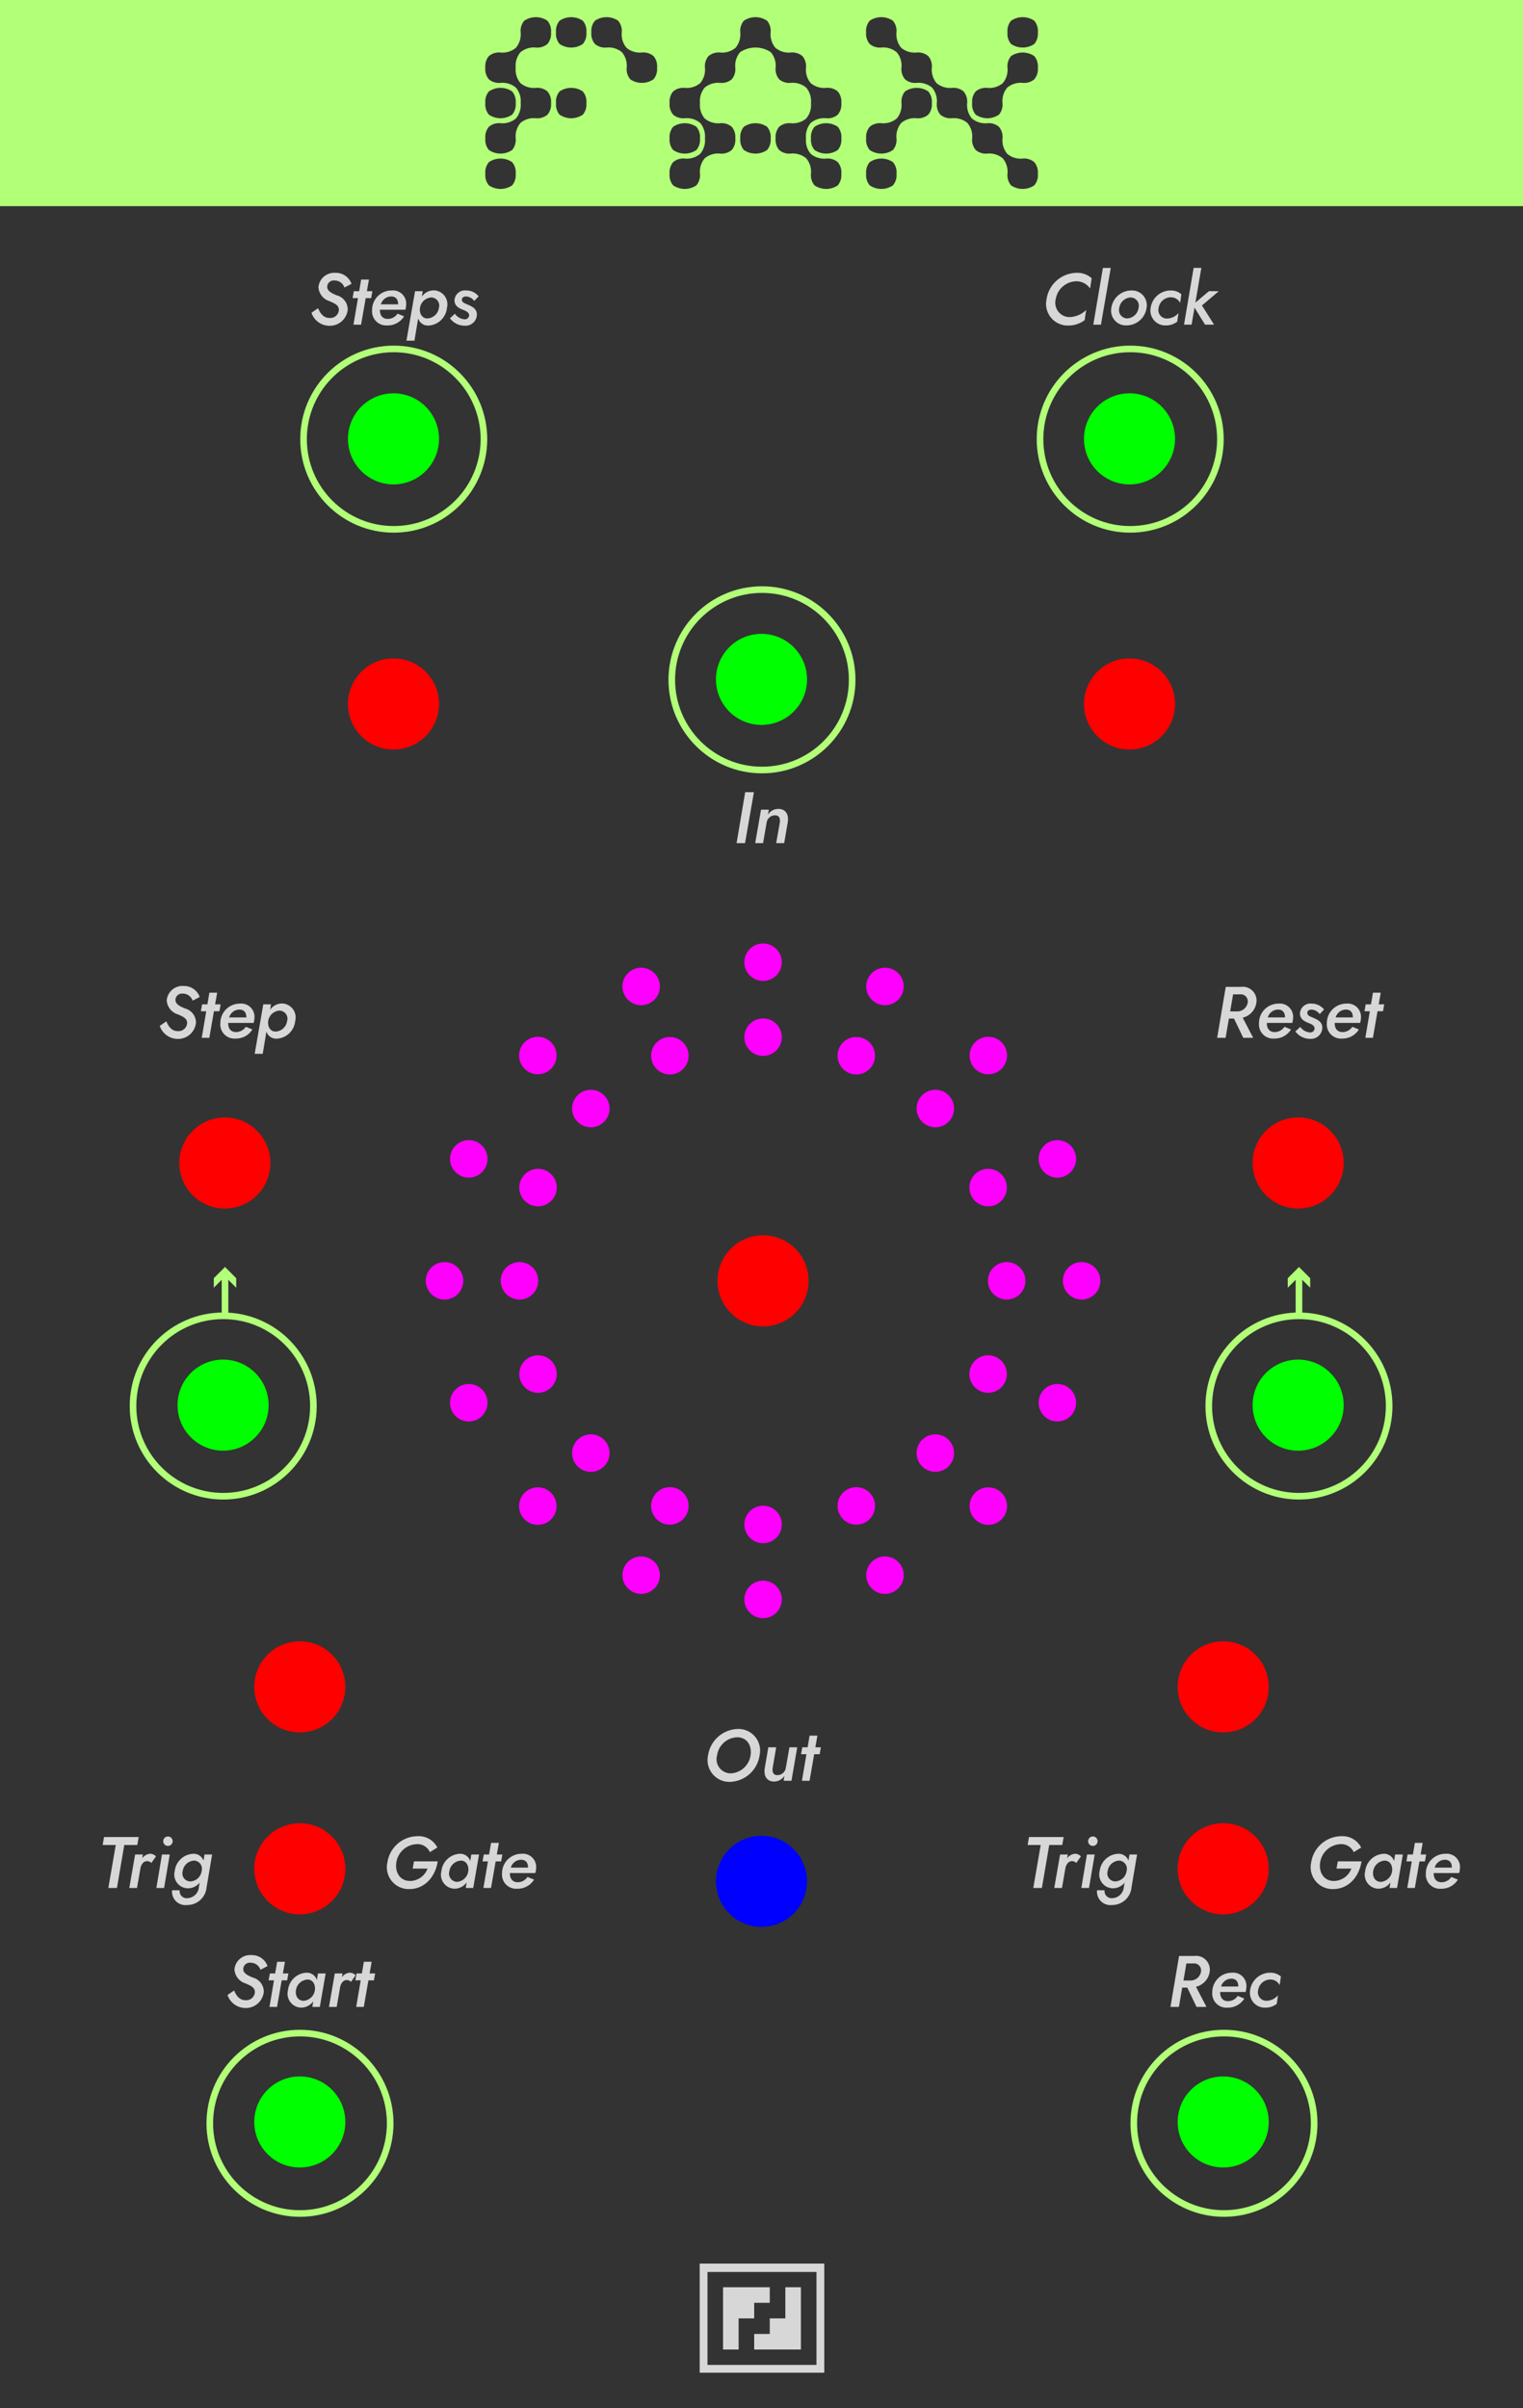 <?xml version="1.0" encoding="UTF-8" standalone="no"?>
<svg
   xmlns:dc="http://purl.org/dc/elements/1.1/"
   xmlns:cc="http://creativecommons.org/ns#"
   xmlns:rdf="http://www.w3.org/1999/02/22-rdf-syntax-ns#"
   xmlns:svg="http://www.w3.org/2000/svg"
   xmlns="http://www.w3.org/2000/svg"
   xmlns:sodipodi="http://sodipodi.sourceforge.net/DTD/sodipodi-0.dtd"
   xmlns:inkscape="http://www.inkscape.org/namespaces/inkscape"
   width="81.28mm"
   height="128.5mm"
   viewBox="0 0 81.28 128.5"
   version="1.1"
   id="svg1118"
   sodipodi:docname="Fax.svg"
   inkscape:version="1.0 (4035a4f, 2020-05-01)">
  <defs
     id="defs1122" />
  <sodipodi:namedview
     inkscape:document-units="mm"
     inkscape:document-rotation="0"
     pagecolor="#ffffff"
     bordercolor="#666666"
     borderopacity="1"
     objecttolerance="10"
     gridtolerance="10"
     guidetolerance="10"
     inkscape:pageopacity="0"
     inkscape:pageshadow="2"
     inkscape:window-width="1920"
     inkscape:window-height="1152"
     id="namedview1120"
     showgrid="false"
     inkscape:zoom="1.6629198"
     inkscape:cx="153.95496"
     inkscape:cy="269.65692"
     inkscape:window-x="0"
     inkscape:window-y="22"
     inkscape:window-maximized="1"
     inkscape:current-layer="layer1" />
  <title
     id="title877">Fax</title>
  <g
     inkscape:groupmode="layer"
     id="layer2"
     inkscape:label="layer1"
     style="display:inline">
    <rect
       style="stroke-width:0.353"
       y="0"
       x="0"
       fill="#333333"
       height="128.5"
       width="81.28"
       data-name="BG"
       id="b8a124f1-0bdd-43d6-8e8c-b9a4f0432b7a" />
    <rect
       style="stroke-width:0.353"
       y="0"
       fill="#b2ff78"
       height="11"
       width="81.28"
       x="4.8957752e-18"
       data-name="Header"
       id="2d4f7cd8-9e6e-4b55-9a60-784a4d8708c4" />
    <g
       transform="scale(0.353)"
       data-name="Title"
       id="0defe638-6d2f-4c79-98cf-1e8fa9edc662">
      <path
         id="path881"
         fill="#333333"
         d="m 78.681,7.9 a 3.169,3.169 0 0 0 -0.716,2.333 3.166,3.166 0 0 0 0.716,2.333 3.162,3.162 0 0 0 2.333,0.716 2.377,2.377 0 0 1 1.755,0.539 2.378,2.378 0 0 1 0.539,1.755 2.381,2.381 0 0 1 -0.539,1.756 2.377,2.377 0 0 1 -1.755,0.539 3.166,3.166 0 0 0 -2.333,0.715 3.166,3.166 0 0 0 -0.716,2.333 2.381,2.381 0 0 1 -0.539,1.756 3.127,3.127 0 0 1 -3.51,0 2.381,2.381 0 0 1 -0.539,-1.756 2.378,2.378 0 0 1 0.539,-1.755 2.378,2.378 0 0 1 1.755,-0.539 A 3.162,3.162 0 0 0 78,17.91 3.162,3.162 0 0 0 78.715,15.577 3.159,3.159 0 0 0 78,13.245 3.162,3.162 0 0 0 75.667,12.529 2.378,2.378 0 0 1 73.912,11.99 2.381,2.381 0 0 1 73.373,10.234 2.378,2.378 0 0 1 73.912,8.479 2.378,2.378 0 0 1 75.667,7.94 3.162,3.162 0 0 0 78,7.224 a 3.161,3.161 0 0 0 0.715,-2.332 2.383,2.383 0 0 1 0.539,-1.756 3.128,3.128 0 0 1 3.511,0 2.379,2.379 0 0 1 0.539,1.756 A 2.378,2.378 0 0 1 82.765,6.647 2.377,2.377 0 0 1 81.01,7.186 3.166,3.166 0 0 0 78.681,7.9 Z m -4.765,9.432 a 2.381,2.381 0 0 1 -0.539,-1.756 2.378,2.378 0 0 1 0.539,-1.755 3.127,3.127 0 0 1 3.51,0 2.378,2.378 0 0 1 0.539,1.755 2.381,2.381 0 0 1 -0.539,1.756 3.127,3.127 0 0 1 -3.51,0 z m 3.51,7.175 a 2.377,2.377 0 0 1 0.539,1.755 2.381,2.381 0 0 1 -0.539,1.756 3.127,3.127 0 0 1 -3.51,0 2.381,2.381 0 0 1 -0.539,-1.756 2.377,2.377 0 0 1 0.539,-1.755 3.127,3.127 0 0 1 3.51,0 z M 88.113,3.136 a 2.383,2.383 0 0 1 0.538,1.756 2.382,2.382 0 0 1 -0.538,1.755 3.13,3.13 0 0 1 -3.512,0 2.382,2.382 0 0 1 -0.538,-1.755 2.383,2.383 0 0 1 0.537,-1.756 3.13,3.13 0 0 1 3.512,0 z m 0,10.686 a 2.382,2.382 0 0 1 0.538,1.755 2.385,2.385 0 0 1 -0.538,1.756 3.13,3.13 0 0 1 -3.512,0 2.385,2.385 0 0 1 -0.538,-1.756 2.382,2.382 0 0 1 0.538,-1.755 3.13,3.13 0 0 1 3.512,0 z m 11.225,-3.588 a 2.377,2.377 0 0 1 -0.54,1.756 3.127,3.127 0 0 1 -3.51,0 A 2.381,2.381 0 0 1 94.749,10.234 3.168,3.168 0 0 0 94.033,7.9 3.166,3.166 0 0 0 91.7,7.186 2.377,2.377 0 0 1 89.945,6.647 2.378,2.378 0 0 1 89.406,4.892 a 2.379,2.379 0 0 1 0.539,-1.756 3.128,3.128 0 0 1 3.511,0 2.379,2.379 0 0 1 0.544,1.756 3.157,3.157 0 0 0 0.716,2.332 3.158,3.158 0 0 0 2.332,0.716 2.378,2.378 0 0 1 1.755,0.539 2.374,2.374 0 0 1 0.535,1.755 z" />
      <path
         id="path883"
         fill="#333333"
         d="m 126.656,24.508 a 2.377,2.377 0 0 1 0.539,1.755 2.381,2.381 0 0 1 -0.539,1.756 3.128,3.128 0 0 1 -3.511,0 2.381,2.381 0 0 1 -0.539,-1.756 3.164,3.164 0 0 0 -0.716,-2.332 3.162,3.162 0 0 0 -2.333,-0.716 2.382,2.382 0 0 1 -1.755,-0.539 2.381,2.381 0 0 1 -0.539,-1.756 2.378,2.378 0 0 1 0.539,-1.755 2.378,2.378 0 0 1 1.755,-0.539 3.162,3.162 0 0 0 2.333,-0.716 3.166,3.166 0 0 0 0.716,-2.333 3.164,3.164 0 0 0 -0.716,-2.332 3.162,3.162 0 0 0 -2.333,-0.716 2.382,2.382 0 0 1 -1.755,-0.539 2.381,2.381 0 0 1 -0.539,-1.756 3.165,3.165 0 0 0 -0.716,-2.333 4.164,4.164 0 0 0 -4.666,0 3.166,3.166 0 0 0 -0.715,2.333 v 0 a 2.381,2.381 0 0 1 -0.539,1.756 2.384,2.384 0 0 1 -1.755,0.539 3.162,3.162 0 0 0 -2.333,0.716 3.159,3.159 0 0 0 -0.716,2.332 3.162,3.162 0 0 0 0.716,2.333 3.162,3.162 0 0 0 2.333,0.716 2.38,2.38 0 0 1 1.755,0.539 2.378,2.378 0 0 1 0.539,1.755 2.381,2.381 0 0 1 -0.539,1.756 2.384,2.384 0 0 1 -1.755,0.539 3.162,3.162 0 0 0 -2.333,0.716 3.159,3.159 0 0 0 -0.716,2.332 2.381,2.381 0 0 1 -0.539,1.756 3.128,3.128 0 0 1 -3.511,0 2.381,2.381 0 0 1 -0.539,-1.756 2.377,2.377 0 0 1 0.539,-1.755 2.379,2.379 0 0 1 1.756,-0.539 3.159,3.159 0 0 0 2.332,-0.716 3.162,3.162 0 0 0 0.716,-2.333 3.162,3.162 0 0 0 -0.716,-2.333 3.163,3.163 0 0 0 -2.332,-0.715 2.379,2.379 0 0 1 -1.756,-0.539 2.381,2.381 0 0 1 -0.539,-1.756 2.378,2.378 0 0 1 0.539,-1.755 2.379,2.379 0 0 1 1.756,-0.539 3.159,3.159 0 0 0 2.332,-0.716 3.162,3.162 0 0 0 0.716,-2.333 2.382,2.382 0 0 1 0.539,-1.755 2.379,2.379 0 0 1 1.756,-0.539 3.158,3.158 0 0 0 2.332,-0.716 3.161,3.161 0 0 0 0.717,-2.332 2.379,2.379 0 0 1 0.538,-1.756 3.128,3.128 0 0 1 3.511,0 2.383,2.383 0 0 1 0.538,1.756 3.161,3.161 0 0 0 0.717,2.332 3.159,3.159 0 0 0 2.332,0.716 2.379,2.379 0 0 1 1.756,0.539 2.378,2.378 0 0 1 0.539,1.755 3.162,3.162 0 0 0 0.716,2.333 3.159,3.159 0 0 0 2.332,0.716 2.379,2.379 0 0 1 1.756,0.539 2.378,2.378 0 0 1 0.539,1.755 2.381,2.381 0 0 1 -0.539,1.756 2.379,2.379 0 0 1 -1.756,0.539 3.163,3.163 0 0 0 -2.332,0.715 3.162,3.162 0 0 0 -0.716,2.333 3.162,3.162 0 0 0 0.716,2.333 3.159,3.159 0 0 0 2.332,0.716 2.379,2.379 0 0 1 1.756,0.539 z m -24.883,-1.832 a 2.381,2.381 0 0 1 -0.539,-1.756 2.378,2.378 0 0 1 0.539,-1.755 3.128,3.128 0 0 1 3.511,0 2.378,2.378 0 0 1 0.539,1.755 2.381,2.381 0 0 1 -0.539,1.756 3.128,3.128 0 0 1 -3.511,0 z m 14.2,-3.511 a 2.382,2.382 0 0 1 0.538,1.755 2.385,2.385 0 0 1 -0.538,1.756 3.128,3.128 0 0 1 -3.511,0 2.381,2.381 0 0 1 -0.538,-1.756 2.378,2.378 0 0 1 0.538,-1.755 3.128,3.128 0 0 1 3.511,0 z m 10.686,0 a 2.378,2.378 0 0 1 0.539,1.755 2.381,2.381 0 0 1 -0.539,1.756 3.128,3.128 0 0 1 -3.511,0 2.381,2.381 0 0 1 -0.539,-1.756 2.378,2.378 0 0 1 0.539,-1.755 3.128,3.128 0 0 1 3.511,0 z" />
      <path
         id="path885"
         fill="#333333"
         d="m 156.368,24.508 a 2.377,2.377 0 0 1 0.539,1.755 2.381,2.381 0 0 1 -0.539,1.756 3.128,3.128 0 0 1 -3.511,0 2.381,2.381 0 0 1 -0.539,-1.756 3.164,3.164 0 0 0 -0.716,-2.332 3.162,3.162 0 0 0 -2.333,-0.716 2.382,2.382 0 0 1 -1.755,-0.539 2.381,2.381 0 0 1 -0.539,-1.756 3.162,3.162 0 0 0 -0.716,-2.333 3.166,3.166 0 0 0 -2.333,-0.715 2.38,2.38 0 0 1 -1.755,-0.539 2.381,2.381 0 0 1 -0.539,-1.756 3.163,3.163 0 0 0 -0.715,-2.332 3.163,3.163 0 0 0 -2.333,-0.716 2.383,2.383 0 0 1 -1.756,-0.539 2.385,2.385 0 0 1 -0.539,-1.756 3.163,3.163 0 0 0 -0.716,-2.333 3.163,3.163 0 0 0 -2.332,-0.715 2.379,2.379 0 0 1 -1.756,-0.539 2.378,2.378 0 0 1 -0.539,-1.755 2.379,2.379 0 0 1 0.539,-1.756 3.128,3.128 0 0 1 3.511,0 2.379,2.379 0 0 1 0.539,1.756 3.161,3.161 0 0 0 0.716,2.332 3.16,3.16 0 0 0 2.333,0.716 2.375,2.375 0 0 1 1.754,0.539 2.374,2.374 0 0 1 0.54,1.755 3.166,3.166 0 0 0 0.715,2.333 3.163,3.163 0 0 0 2.333,0.716 2.379,2.379 0 0 1 1.756,0.539 2.382,2.382 0 0 1 0.538,1.755 3.162,3.162 0 0 0 0.717,2.333 3.159,3.159 0 0 0 2.332,0.716 2.379,2.379 0 0 1 1.756,0.539 2.378,2.378 0 0 1 0.539,1.755 3.162,3.162 0 0 0 0.716,2.333 3.159,3.159 0 0 0 2.332,0.716 2.381,2.381 0 0 1 1.756,0.539 z m -16.03,-10.686 a 2.374,2.374 0 0 1 0.54,1.755 2.377,2.377 0 0 1 -0.54,1.756 2.375,2.375 0 0 1 -1.754,0.539 3.165,3.165 0 0 0 -2.333,0.715 3.162,3.162 0 0 0 -0.716,2.333 2.381,2.381 0 0 1 -0.535,1.756 3.128,3.128 0 0 1 -3.511,0 2.381,2.381 0 0 1 -0.539,-1.756 2.378,2.378 0 0 1 0.539,-1.755 2.379,2.379 0 0 1 1.756,-0.539 3.159,3.159 0 0 0 2.332,-0.716 3.162,3.162 0 0 0 0.716,-2.333 2.382,2.382 0 0 1 0.539,-1.755 3.127,3.127 0 0 1 3.51,0 z M 135,24.508 a 2.377,2.377 0 0 1 0.539,1.755 2.381,2.381 0 0 1 -0.539,1.756 3.128,3.128 0 0 1 -3.511,0 2.381,2.381 0 0 1 -0.539,-1.756 2.377,2.377 0 0 1 0.539,-1.755 3.128,3.128 0 0 1 3.511,0 z M 156.368,8.479 a 2.378,2.378 0 0 1 0.539,1.755 2.381,2.381 0 0 1 -0.539,1.756 2.385,2.385 0 0 1 -1.756,0.539 3.159,3.159 0 0 0 -2.332,0.716 3.159,3.159 0 0 0 -0.716,2.332 2.381,2.381 0 0 1 -0.539,1.756 3.128,3.128 0 0 1 -3.511,0 2.381,2.381 0 0 1 -0.539,-1.756 2.378,2.378 0 0 1 0.539,-1.755 2.378,2.378 0 0 1 1.755,-0.539 3.162,3.162 0 0 0 2.333,-0.716 3.166,3.166 0 0 0 0.716,-2.333 2.378,2.378 0 0 1 0.539,-1.755 3.128,3.128 0 0 1 3.511,0 z m -3.511,-1.832 a 2.378,2.378 0 0 1 -0.539,-1.755 2.379,2.379 0 0 1 0.539,-1.756 3.128,3.128 0 0 1 3.511,0 2.379,2.379 0 0 1 0.539,1.756 2.378,2.378 0 0 1 -0.539,1.755 3.128,3.128 0 0 1 -3.511,0 z" />
    </g>
    <g
       transform="scale(0.353)"
       data-name="Text"
       id="f87bb02f-df72-4044-8818-2222f628a993">
      <path
         id="path888"
         fill="#d7d7d7"
         d="m 161.66,47.933 a 3.751,3.751 0 0 0 2.553,-1.078 l -0.232,1.54 a 4.069,4.069 0 0 1 -2.5,0.814 3.28,3.28 0 0 1 -3.257,-3.982 4.661,4.661 0 0 1 4.533,-3.983 3.2,3.2 0 0 1 2.288,0.814 l -0.242,1.551 a 2.489,2.489 0 0 0 -2.135,-1.089 3.22,3.22 0 0 0 -3.057,2.707 2.166,2.166 0 0 0 2.049,2.706 z" />
      <path
         id="path890"
         fill="#d7d7d7"
         d="m 167.929,40.5 -1.484,8.581 h -1.155 l 1.452,-8.581 z" />
      <path
         id="path892"
         fill="#d7d7d7"
         d="m 171.054,43.906 a 2.232,2.232 0 0 1 2.288,2.641 3.07,3.07 0 0 1 -3.036,2.64 2.237,2.237 0 0 1 -2.289,-2.64 3.072,3.072 0 0 1 3.037,-2.641 z m -0.66,4.225 a 1.832,1.832 0 0 0 1.738,-1.584 1.255,1.255 0 0 0 -1.177,-1.585 1.834,1.834 0 0 0 -1.739,1.585 1.256,1.256 0 0 0 1.178,1.584 z" />
      <path
         id="path894"
         fill="#d7d7d7"
         d="m 176.4,48.153 a 2.334,2.334 0 0 0 1.771,-0.836 l -0.187,1.3 a 2.729,2.729 0 0 1 -1.717,0.572 2.246,2.246 0 0 1 -2.309,-2.64 3.064,3.064 0 0 1 3.042,-2.643 2.4,2.4 0 0 1 1.607,0.573 l -0.187,1.309 a 1.556,1.556 0 0 0 -1.453,-0.848 1.871,1.871 0 0 0 -1.8,1.607 1.286,1.286 0 0 0 1.233,1.606 z" />
      <path
         id="path896"
         fill="#d7d7d7"
         d="m 184.265,44.017 -2.552,2.156 1.836,2.9 h -1.364 l -1.595,-2.573 -0.44,2.574 h -1.144 l 1.453,-8.581 h 1.166 l -0.9,5.248 2.046,-1.727 z" />
      <path
         id="path898"
         fill="#d7d7d7"
         d="m 49.832,48.064 a 1.3,1.3 0 0 0 1.4,-1.188 c 0.023,-0.748 -0.615,-0.99 -1.386,-1.342 a 2.359,2.359 0 0 1 -1.7,-2.134 2.39,2.39 0 0 1 2.585,-2.156 2.486,2.486 0 0 1 2.409,1.661 l -1.066,0.561 A 1.546,1.546 0 0 0 50.59,42.4 0.988,0.988 0 0 0 49.468,43.313 c -0.033,0.616 0.583,0.99 1.453,1.331 a 2.215,2.215 0 0 1 1.65,2.145 2.716,2.716 0 0 1 -2.806,2.454 2.859,2.859 0 0 1 -2.673,-1.97 l 0.99,-0.682 c 0.385,0.868 0.869,1.473 1.75,1.473 z" />
      <path
         id="path900"
         fill="#d7d7d7"
         d="m 54.3,44.016 0.3,-1.76 h 1.177 l -0.308,1.76 H 56.3 l -0.187,1.045 h -0.825 l -0.7,4.016 h -1.149 l 0.682,-4.016 h -0.814 l 0.187,-1.045 z" />
      <path
         id="path902"
         fill="#d7d7d7"
         d="m 56.254,46.876 a 2.944,2.944 0 0 1 2.971,-2.97 2,2 0 0 1 2.175,2.222 2.447,2.447 0 0 1 -0.121,0.693 h -3.84 c -0.022,0.814 0.374,1.387 1.188,1.387 a 1.775,1.775 0 0 0 1.474,-0.8 l 0.99,0.408 a 2.908,2.908 0 0 1 -2.563,1.375 2.136,2.136 0 0 1 -2.274,-2.315 z M 57.586,46 h 2.6 v -0.022 c 0,-0.726 -0.351,-1.166 -1.055,-1.166 A 1.627,1.627 0 0 0 57.586,46 Z" />
      <path
         id="path904"
         fill="#d7d7d7"
         d="m 61.447,51.5 1.3,-7.481 h 1.166 l -0.132,0.814 a 2.217,2.217 0 0 1 1.794,-0.946 2.111,2.111 0 0 1 1.991,2.662 2.947,2.947 0 0 1 -2.816,2.662 1.552,1.552 0 0 1 -1.53,-1.078 L 62.657,51.5 Z m 3.74,-6.535 a 1.842,1.842 0 0 0 -1.694,1.584 c -0.11,0.848 0.319,1.562 1.078,1.584 a 1.843,1.843 0 0 0 1.782,-1.584 1.23,1.23 0 0 0 -1.166,-1.587 z" />
      <path
         id="path906"
         fill="#d7d7d7"
         d="m 70.224,48.263 a 0.637,0.637 0 0 0 0.7,-0.595 c 0.011,-0.439 -0.484,-0.67 -0.968,-0.857 -0.617,-0.243 -1.265,-0.606 -1.244,-1.464 a 1.592,1.592 0 0 1 1.788,-1.441 2.353,2.353 0 0 1 1.859,0.891 l -0.66,0.693 a 1.676,1.676 0 0 0 -1.21,-0.682 c -0.4,0 -0.66,0.2 -0.66,0.484 -0.023,0.4 0.418,0.561 0.924,0.77 0.748,0.319 1.364,0.66 1.342,1.541 a 1.713,1.713 0 0 1 -1.859,1.627 2.744,2.744 0 0 1 -2.212,-1.122 l 0.748,-0.682 a 1.945,1.945 0 0 0 1.452,0.837 z" />
      <path
         id="path908"
         fill="#d7d7d7"
         d="m 26.89,155.863 a 1.305,1.305 0 0 0 1.4,-1.188 c 0.022,-0.748 -0.616,-0.99 -1.386,-1.342 a 2.36,2.36 0 0 1 -1.7,-2.135 2.391,2.391 0 0 1 2.585,-2.156 2.489,2.489 0 0 1 2.401,1.658 l -1.066,0.561 a 1.546,1.546 0 0 0 -1.475,-1.067 0.988,0.988 0 0 0 -1.122,0.913 c -0.033,0.616 0.583,0.99 1.452,1.331 a 2.214,2.214 0 0 1 1.65,2.145 2.715,2.715 0 0 1 -2.8,2.454 2.858,2.858 0 0 1 -2.673,-1.969 l 0.989,-0.682 c 0.381,0.872 0.864,1.477 1.745,1.477 z" />
      <path
         id="path910"
         fill="#d7d7d7"
         d="m 31.356,151.814 0.3,-1.76 h 1.174 l -0.308,1.76 h 0.836 l -0.187,1.045 h -0.826 l -0.7,4.016 H 30.5 l 0.681,-4.016 h -0.813 l 0.186,-1.045 z" />
      <path
         id="path912"
         fill="#d7d7d7"
         d="m 33.313,154.675 a 2.944,2.944 0 0 1 2.971,-2.971 2,2 0 0 1 2.179,2.223 2.445,2.445 0 0 1 -0.122,0.693 H 34.5 c -0.023,0.814 0.374,1.386 1.188,1.386 a 1.777,1.777 0 0 0 1.474,-0.8 l 0.99,0.407 a 2.908,2.908 0 0 1 -2.564,1.375 2.135,2.135 0 0 1 -2.275,-2.313 z m 1.331,-0.881 h 2.6 v -0.022 c 0,-0.726 -0.352,-1.166 -1.056,-1.166 a 1.628,1.628 0 0 0 -1.544,1.188 z" />
      <path
         id="path914"
         fill="#d7d7d7"
         d="m 38.505,159.295 1.3,-7.481 h 1.166 l -0.131,0.814 a 2.214,2.214 0 0 1 1.793,-0.946 2.112,2.112 0 0 1 1.992,2.663 2.948,2.948 0 0 1 -2.817,2.662 1.553,1.553 0 0 1 -1.529,-1.078 l -0.562,3.366 z m 3.741,-6.535 a 1.842,1.842 0 0 0 -1.7,1.585 c -0.109,0.847 0.32,1.562 1.078,1.584 a 1.844,1.844 0 0 0 1.783,-1.584 1.231,1.231 0 0 0 -1.161,-1.585 z" />
      <path
         id="path916"
         fill="#d7d7d7"
         d="m 37.133,302.348 a 1.306,1.306 0 0 0 1.4,-1.188 c 0.022,-0.748 -0.615,-0.99 -1.386,-1.343 a 2.359,2.359 0 0 1 -1.7,-2.133 2.391,2.391 0 0 1 2.585,-2.157 2.488,2.488 0 0 1 2.409,1.661 l -1.066,0.561 a 1.546,1.546 0 0 0 -1.475,-1.066 0.988,0.988 0 0 0 -1.122,0.913 c -0.033,0.615 0.583,0.989 1.452,1.331 a 2.213,2.213 0 0 1 1.651,2.144 2.716,2.716 0 0 1 -2.806,2.454 2.859,2.859 0 0 1 -2.673,-1.969 l 0.989,-0.682 c 0.378,0.869 0.862,1.474 1.742,1.474 z" />
      <path
         id="path918"
         fill="#d7d7d7"
         d="m 41.6,298.3 0.3,-1.761 h 1.177 L 42.769,298.3 H 43.6 l -0.187,1.045 h -0.826 l -0.7,4.015 h -1.146 l 0.681,-4.015 H 40.609 L 40.8,298.3 Z" />
      <path
         id="path920"
         fill="#d7d7d7"
         d="m 46.351,298.189 a 1.585,1.585 0 0 1 1.551,1.1 l 0.165,-0.989 h 1.166 l -0.88,5.06 H 47.22 l 0.143,-0.847 a 2.274,2.274 0 0 1 -1.826,0.957 2.112,2.112 0 0 1 -2,-2.64 2.956,2.956 0 0 1 2.814,-2.641 z m -0.44,4.247 a 1.863,1.863 0 0 0 1.694,-1.606 c 0.11,-0.848 -0.308,-1.585 -1.078,-1.606 a 1.862,1.862 0 0 0 -1.782,1.606 c -0.132,0.858 0.307,1.606 1.166,1.606 z" />
      <path
         id="path922"
         fill="#d7d7d7"
         d="m 52.456,299.3 c -0.539,-0.012 -0.869,0.439 -1.013,0.957 l -0.539,3.1 h -1.166 l 0.88,-5.06 h 1.166 l -0.1,0.571 a 1.645,1.645 0 0 1 1.2,-0.682 1.22,1.22 0 0 1 0.88,0.4 l -0.7,0.99 A 0.909,0.909 0 0 0 52.456,299.3 Z" />
      <path
         id="path924"
         fill="#d7d7d7"
         d="m 54.711,298.3 0.3,-1.761 h 1.177 l -0.307,1.761 h 0.836 l -0.188,1.045 H 55.7 L 55,303.36 h -1.148 l 0.682,-4.015 H 53.72 l 0.187,-1.045 z" />
      <path
         id="path926"
         fill="#d7d7d7"
         d="m 187.613,149.174 a 2.087,2.087 0 0 1 2.333,2.4 2.738,2.738 0 0 1 -2.068,2.256 l 1.584,3.047 h -1.5 l -1.4,-2.916 h -0.77 l -0.5,2.916 h -1.276 l 1.3,-7.7 z m -1.188,1.133 -0.44,2.574 h 0.946 a 1.6,1.6 0 0 0 1.695,-1.287 1.065,1.065 0 0 0 -1.189,-1.287 z" />
      <path
         id="path928"
         fill="#d7d7d7"
         d="m 190.34,154.675 a 2.945,2.945 0 0 1 2.971,-2.971 2,2 0 0 1 2.179,2.223 2.483,2.483 0 0 1 -0.121,0.693 h -3.84 c -0.023,0.814 0.374,1.386 1.188,1.386 a 1.777,1.777 0 0 0 1.474,-0.8 l 0.99,0.407 a 2.906,2.906 0 0 1 -2.563,1.375 2.135,2.135 0 0 1 -2.278,-2.313 z m 1.331,-0.881 h 2.6 v -0.022 c 0,-0.726 -0.351,-1.166 -1.055,-1.166 a 1.628,1.628 0 0 0 -1.545,1.188 z" />
      <path
         id="path930"
         fill="#d7d7d7"
         d="m 198.041,156.061 a 0.637,0.637 0 0 0 0.705,-0.594 c 0.01,-0.44 -0.485,-0.671 -0.969,-0.858 -0.616,-0.242 -1.265,-0.606 -1.243,-1.463 a 1.591,1.591 0 0 1 1.782,-1.442 2.353,2.353 0 0 1 1.859,0.891 l -0.66,0.694 a 1.676,1.676 0 0 0 -1.21,-0.683 c -0.4,0 -0.66,0.2 -0.66,0.484 -0.022,0.4 0.418,0.561 0.924,0.77 0.748,0.32 1.364,0.661 1.343,1.541 a 1.715,1.715 0 0 1 -1.86,1.628 2.746,2.746 0 0 1 -2.212,-1.122 l 0.748,-0.682 a 1.944,1.944 0 0 0 1.453,0.836 z" />
      <path
         id="path932"
         fill="#d7d7d7"
         d="m 200.6,154.675 a 2.944,2.944 0 0 1 2.971,-2.971 2,2 0 0 1 2.179,2.223 2.445,2.445 0 0 1 -0.122,0.693 h -3.839 c -0.023,0.814 0.374,1.386 1.188,1.386 a 1.777,1.777 0 0 0 1.474,-0.8 l 0.99,0.407 a 2.908,2.908 0 0 1 -2.564,1.375 2.135,2.135 0 0 1 -2.277,-2.313 z m 1.331,-0.881 h 2.6 v -0.022 c 0,-0.726 -0.352,-1.166 -1.056,-1.166 a 1.628,1.628 0 0 0 -1.541,1.188 z" />
      <path
         id="path934"
         fill="#d7d7d7"
         d="m 207.27,151.814 0.3,-1.76 h 1.177 l -0.308,1.76 h 0.836 l -0.187,1.045 h -0.826 l -0.7,4.016 h -1.143 l 0.681,-4.016 h -0.813 l 0.186,-1.045 z" />
      <path
         id="path936"
         fill="#d7d7d7"
         d="m 180.552,295.659 a 2.087,2.087 0 0 1 2.333,2.4 2.738,2.738 0 0 1 -2.068,2.255 l 1.584,3.047 h -1.5 l -1.4,-2.916 h -0.769 l -0.5,2.916 h -1.277 l 1.3,-7.7 z m -1.187,1.133 -0.441,2.574 h 0.947 a 1.6,1.6 0 0 0 1.694,-1.287 1.064,1.064 0 0 0 -1.188,-1.287 z" />
      <path
         id="path938"
         fill="#d7d7d7"
         d="m 183.28,301.16 a 2.945,2.945 0 0 1 2.971,-2.971 2,2 0 0 1 2.178,2.223 2.433,2.433 0 0 1 -0.121,0.692 h -3.84 c -0.022,0.815 0.374,1.387 1.189,1.387 a 1.774,1.774 0 0 0 1.473,-0.8 l 0.991,0.407 a 2.909,2.909 0 0 1 -2.564,1.375 2.135,2.135 0 0 1 -2.277,-2.313 z m 1.331,-0.881 h 2.6 v -0.021 c 0,-0.727 -0.352,-1.166 -1.056,-1.166 a 1.627,1.627 0 0 0 -1.544,1.187 z" />
      <path
         id="path940"
         fill="#d7d7d7"
         d="m 191.443,302.436 a 2.33,2.33 0 0 0 1.77,-0.836 l -0.186,1.3 a 2.729,2.729 0 0 1 -1.717,0.572 2.246,2.246 0 0 1 -2.31,-2.642 3.064,3.064 0 0 1 3.046,-2.641 2.4,2.4 0 0 1 1.607,0.573 l -0.187,1.308 a 1.556,1.556 0 0 0 -1.453,-0.846 1.869,1.869 0 0 0 -1.8,1.606 1.286,1.286 0 0 0 1.23,1.606 z" />
      <path
         id="path942"
         fill="#d7d7d7"
         d="m 111.583,261.347 a 3.268,3.268 0 0 1 3.255,3.982 4.683,4.683 0 0 1 -4.532,4.016 3.3,3.3 0 0 1 -3.257,-4.016 4.682,4.682 0 0 1 4.534,-3.982 z m -1.145,6.711 a 3.177,3.177 0 0 0 3.036,-2.729 c 0.22,-1.408 -0.483,-2.718 -2.024,-2.728 a 3.175,3.175 0 0 0 -3.036,2.728 2.14,2.14 0 0 0 2.024,2.729 z" />
      <path
         id="path944"
         fill="#d7d7d7"
         d="m 117.5,268.321 a 1.284,1.284 0 0 0 1.3,-1.078 l 0.55,-3.124 h 1.178 l -0.869,5.061 h -1.189 l 0.121,-0.748 a 1.847,1.847 0 0 1 -1.562,0.857 c -1.144,0 -1.573,-0.891 -1.419,-1.958 l 0.55,-3.212 h 1.188 l -0.528,3.08 c -0.08,0.594 0.041,1.122 0.68,1.122 z" />
      <path
         id="path946"
         fill="#d7d7d7"
         d="m 122.1,264.119 0.3,-1.761 h 1.177 l -0.308,1.761 h 0.836 l -0.187,1.045 h -0.825 l -0.7,4.016 h -1.153 l 0.681,-4.016 h -0.813 l 0.187,-1.045 z" />
      <path
         id="path948"
         fill="#d7d7d7"
         d="m 155.571,277.682 h 5.237 l -0.209,1.2 h -1.97 l -1.111,6.5 h -1.3 l 1.122,-6.5 h -1.98 z" />
      <path
         id="path950"
         fill="#d7d7d7"
         d="m 162.106,281.323 c -0.539,-0.01 -0.869,0.441 -1.013,0.957 l -0.539,3.1 h -1.166 l 0.88,-5.061 h 1.167 l -0.1,0.573 a 1.643,1.643 0 0 1 1.2,-0.683 1.219,1.219 0 0 1 0.88,0.4 l -0.7,0.991 a 0.907,0.907 0 0 0 -0.609,-0.277 z" />
      <path
         id="path952"
         fill="#d7d7d7"
         d="m 165.5,280.322 -0.858,5.061 h -1.162 l 0.848,-5.061 z m -0.242,-2.728 a 0.716,0.716 0 1 1 -0.748,0.715 0.721,0.721 0 0 1 0.752,-0.715 z" />
      <path
         id="path954"
         fill="#d7d7d7"
         d="m 167,285.735 a 1.065,1.065 0 0 0 1.166,1.188 1.814,1.814 0 0 0 1.738,-1.65 l 0.121,-0.7 a 2.283,2.283 0 0 1 -1.772,0.858 2.081,2.081 0 0 1 -2,-2.6 2.942,2.942 0 0 1 2.816,-2.619 1.59,1.59 0 0 1 1.54,1.034 l 0.154,-0.924 h 1.144 l -0.836,4.951 a 2.933,2.933 0 0 1 -2.927,2.684 2.034,2.034 0 0 1 -2.288,-2.233 z m 1.628,-1.342 a 1.822,1.822 0 0 0 1.661,-1.375 l 0.055,-0.275 a 1.242,1.242 0 0 0 -1.1,-1.5 1.827,1.827 0 0 0 -1.782,1.585 1.213,1.213 0 0 0 1.167,1.565 z" />
      <path
         id="path956"
         fill="#d7d7d7"
         d="m 202.257,281.357 h 3.587 c -0.33,2.19 -1.848,4.192 -4.312,4.192 a 3.3,3.3 0 0 1 -3.3,-4.016 4.663,4.663 0 0 1 4.588,-3.982 3.171,3.171 0 0 1 2.971,1.717 l -1.134,0.7 a 2.038,2.038 0 0 0 -1.958,-1.211 3.252,3.252 0 0 0 -3.113,2.772 c -0.221,1.475 0.539,2.795 2.079,2.795 a 2.861,2.861 0 0 0 2.64,-1.87 h -2.245 z" />
      <path
         id="path958"
         fill="#d7d7d7"
         d="m 209.21,280.213 a 1.584,1.584 0 0 1 1.55,1.1 l 0.165,-0.99 h 1.166 l -0.879,5.061 h -1.133 l 0.142,-0.847 a 2.272,2.272 0 0 1 -1.826,0.957 2.113,2.113 0 0 1 -2,-2.64 2.954,2.954 0 0 1 2.815,-2.641 z m -0.441,4.247 a 1.862,1.862 0 0 0 1.694,-1.606 c 0.111,-0.847 -0.307,-1.584 -1.078,-1.607 a 1.865,1.865 0 0 0 -1.782,1.607 c -0.132,0.858 0.308,1.606 1.166,1.606 z" />
      <path
         id="path960"
         fill="#d7d7d7"
         d="m 213.61,280.323 0.3,-1.76 h 1.177 l -0.308,1.76 h 0.836 l -0.188,1.045 H 214.6 l -0.7,4.016 h -1.143 l 0.681,-4.016 h -0.813 l 0.186,-1.045 z" />
      <path
         id="path962"
         fill="#d7d7d7"
         d="m 215.567,283.184 a 2.945,2.945 0 0 1 2.971,-2.971 2,2 0 0 1 2.178,2.223 2.447,2.447 0 0 1 -0.121,0.693 h -3.84 c -0.022,0.813 0.374,1.386 1.189,1.386 a 1.777,1.777 0 0 0 1.474,-0.8 l 0.99,0.407 a 2.909,2.909 0 0 1 -2.564,1.375 2.135,2.135 0 0 1 -2.277,-2.313 z m 1.331,-0.88 h 2.6 v -0.023 c 0,-0.725 -0.352,-1.166 -1.056,-1.166 A 1.629,1.629 0 0 0 216.9,282.3 Z" />
      <path
         id="path964"
         fill="#d7d7d7"
         d="m 15.731,277.683 h 5.237 l -0.209,1.2 H 18.79 l -1.112,6.5 h -1.3 l 1.123,-6.5 h -1.979 z" />
      <path
         id="path966"
         fill="#d7d7d7"
         d="m 22.266,281.324 c -0.539,-0.011 -0.869,0.44 -1.012,0.957 l -0.54,3.1 h -1.166 l 0.88,-5.061 H 21.6 l -0.1,0.572 a 1.642,1.642 0 0 1 1.2,-0.682 1.22,1.22 0 0 1 0.88,0.395 l -0.7,0.991 a 0.91,0.91 0 0 0 -0.614,-0.272 z" />
      <path
         id="path968"
         fill="#d7d7d7"
         d="m 25.665,280.323 -0.859,5.061 H 23.64 l 0.848,-5.061 z m -0.243,-2.728 a 0.715,0.715 0 1 1 -0.748,0.715 0.722,0.722 0 0 1 0.748,-0.71 z" />
      <path
         id="path970"
         fill="#d7d7d7"
         d="m 27.161,285.735 a 1.065,1.065 0 0 0 1.166,1.189 1.815,1.815 0 0 0 1.738,-1.651 l 0.121,-0.7 a 2.28,2.28 0 0 1 -1.771,0.859 2.081,2.081 0 0 1 -2,-2.6 2.941,2.941 0 0 1 2.816,-2.618 1.587,1.587 0 0 1 1.54,1.034 l 0.154,-0.924 h 1.144 l -0.836,4.95 a 2.934,2.934 0 0 1 -2.927,2.685 2.034,2.034 0 0 1 -2.288,-2.233 z m 1.628,-1.341 a 1.822,1.822 0 0 0 1.661,-1.375 l 0.055,-0.276 a 1.241,1.241 0 0 0 -1.1,-1.5 1.826,1.826 0 0 0 -1.782,1.584 1.214,1.214 0 0 0 1.166,1.567 z" />
      <path
         id="path972"
         fill="#d7d7d7"
         d="m 62.59,281.357 h 3.587 c -0.33,2.189 -1.848,4.192 -4.312,4.192 a 3.3,3.3 0 0 1 -3.3,-4.016 4.662,4.662 0 0 1 4.588,-3.982 3.171,3.171 0 0 1 2.971,1.716 l -1.134,0.7 a 2.038,2.038 0 0 0 -1.958,-1.211 3.252,3.252 0 0 0 -3.113,2.773 c -0.221,1.474 0.539,2.794 2.079,2.794 a 2.859,2.859 0 0 0 2.64,-1.87 h -2.245 z" />
      <path
         id="path974"
         fill="#d7d7d7"
         d="m 69.543,280.213 a 1.583,1.583 0 0 1 1.55,1.1 l 0.165,-0.991 h 1.166 l -0.879,5.061 h -1.133 l 0.142,-0.847 a 2.272,2.272 0 0 1 -1.826,0.957 2.112,2.112 0 0 1 -2,-2.639 2.953,2.953 0 0 1 2.815,-2.641 z m -0.441,4.246 a 1.862,1.862 0 0 0 1.694,-1.605 c 0.111,-0.848 -0.307,-1.585 -1.078,-1.608 a 1.866,1.866 0 0 0 -1.782,1.608 1.249,1.249 0 0 0 1.164,1.605 z" />
      <path
         id="path976"
         fill="#d7d7d7"
         d="m 73.943,280.322 0.3,-1.759 h 1.177 l -0.308,1.759 h 0.836 l -0.188,1.045 h -0.825 l -0.7,4.016 h -1.15 l 0.681,-4.016 h -0.813 l 0.186,-1.045 z" />
      <path
         id="path978"
         fill="#d7d7d7"
         d="m 75.9,283.184 a 2.944,2.944 0 0 1 2.971,-2.971 2,2 0 0 1 2.178,2.223 2.44,2.44 0 0 1 -0.121,0.692 h -3.84 c -0.022,0.813 0.375,1.386 1.189,1.386 a 1.777,1.777 0 0 0 1.474,-0.8 l 0.99,0.407 a 2.908,2.908 0 0 1 -2.564,1.375 2.134,2.134 0 0 1 -2.277,-2.312 z m 1.331,-0.881 h 2.6 v -0.022 c 0,-0.726 -0.352,-1.166 -1.056,-1.166 a 1.628,1.628 0 0 0 -1.544,1.185 z" />
      <path
         id="path980"
         fill="#d7d7d7"
         d="m 113.979,119.746 -1.342,7.7 h -1.276 l 1.3,-7.7 z" />
      <path
         id="path982"
         fill="#d7d7d7"
         d="m 117.191,123.244 a 1.284,1.284 0 0 0 -1.287,1.089 l -0.539,3.114 h -1.189 l 0.88,-5.061 h 1.178 l -0.121,0.748 a 1.833,1.833 0 0 1 1.562,-0.858 c 1.155,0 1.584,0.88 1.43,1.958 l -0.55,3.213 h -1.21 l 0.55,-3.081 c 0.077,-0.594 -0.044,-1.122 -0.704,-1.122 z" />
    </g>
    <g
       transform="scale(0.353)"
       data-name="Logo"
       id="bbe9ae00-0ff3-4c38-b44c-2b4a2dd88646">
      <polygon
         id="polygon985"
         fill="#d7d7d7"
         points="111.669,350.441 114.023,350.441 114.023,348.086 116.377,348.086 116.377,345.732 114.023,345.732 111.669,345.732 109.315,345.732 109.315,348.086 109.315,350.441 109.315,352.795 109.315,355.149 111.669,355.149 111.669,352.795 " />
      <polygon
         id="polygon987"
         fill="#d7d7d7"
         points="118.731,345.732 118.731,348.087 118.731,350.441 116.377,350.441 116.377,352.795 114.023,352.795 114.023,355.149 116.377,355.149 118.731,355.149 121.085,355.149 121.085,352.795 121.085,350.441 121.085,348.087 121.085,345.732 " />
      <polygon
         id="polygon989"
         fill="#d7d7d7"
         points="105.783,358.654 106.961,358.654 124.617,358.654 124.617,357.476 124.617,342.156 123.439,342.156 106.961,342.156 106.961,343.424 123.439,343.424 123.439,357.476 106.961,357.476 106.961,342.156 105.783,342.156 " />
    </g>
    <g
       transform="scale(0.353)"
       data-name="Legend"
       id="7e686ad8-2550-4387-be3e-1ec5a9439fa5">
      <circle
         id="circle992"
         stroke-miterlimit="10"
         stroke="#b2ff78"
         fill="none"
         r="13.636"
         cy="102.759"
         cx="115.2" />
      <circle
         id="circle994"
         stroke-miterlimit="10"
         stroke="#b2ff78"
         fill="none"
         r="13.636"
         cy="66.38"
         cx="170.872" />
      <circle
         id="circle996"
         stroke-miterlimit="10"
         stroke="#b2ff78"
         fill="none"
         r="13.636"
         cy="66.38"
         cx="59.528" />
      <circle
         id="circle998"
         stroke-miterlimit="10"
         stroke="#b2ff78"
         fill="none"
         r="13.636"
         cy="212.531"
         cx="33.746" />
      <circle
         id="circle1000"
         stroke-miterlimit="10"
         stroke="#b2ff78"
         fill="none"
         r="13.636"
         cy="212.531"
         cx="196.384" />
      <circle
         id="circle1002"
         stroke-miterlimit="10"
         stroke="#b2ff78"
         fill="none"
         r="13.636"
         cy="320.953"
         cx="185.046" />
      <circle
         id="circle1004"
         stroke-miterlimit="10"
         stroke="#b2ff78"
         fill="none"
         r="13.636"
         cy="320.953"
         cx="45.354" />
      <line
         id="line1006"
         stroke-miterlimit="10"
         stroke="#b2ff78"
         fill="none"
         y2="192.657"
         x2="34.016"
         y1="198.895"
         x1="34.016" />
      <polygon
         id="polygon1008"
         fill="#b2ff78"
         points="32.32,194.649 32.32,193.21 34.016,191.514 35.711,193.21 35.711,194.649 34.016,192.953 " />
      <line
         id="line1010"
         stroke-miterlimit="10"
         stroke="#b2ff78"
         fill="none"
         y2="192.657"
         x2="196.384"
         y1="198.895"
         x1="196.384" />
      <polygon
         id="polygon1012"
         fill="#b2ff78"
         points="194.689,194.649 194.689,193.21 196.384,191.514 198.08,193.21 198.08,194.649 196.384,192.953 " />
    </g>
  </g>
  <g
     inkscape:groupmode="layer"
     id="layer1"
     inkscape:label="components"
     style="display:inline">
    <circle
       style="stroke:none;stroke-width:0.353;stroke-opacity:1;fill:#00ff00;"
       cx="69.28"
       cy="74.976"
       r="2.43"
       id="circle1080"
       inkscape:label="RESET" />
    <circle
       style="stroke:none;stroke-width:0.353;stroke-opacity:1;fill:#00ff00;"
       cx="65.28"
       cy="113.225"
       r="2.43"
       id="circle1082"
       inkscape:label="REC" />
    <circle
       style="stroke:none;stroke-width:0.353;stroke-opacity:1;fill:#00ff00;"
       cx="16"
       cy="113.225"
       r="2.43"
       id="circle1084"
       inkscape:label="START" />
    <circle
       style="stroke:none;stroke-width:0.353;stroke-opacity:1;fill:#00ff00;"
       cx="21"
       cy="23.417"
       r="2.43"
       id="circle1086"
       inkscape:label="NSTEPS" />
    <circle
       style="stroke:none;stroke-width:0.353;stroke-opacity:1;fill:#00ff00;"
       cx="40.64"
       cy="36.251"
       r="2.43"
       id="circle1092"
       inkscape:label="IN" />
    <circle
       style="stroke-width:0.353;fill:#0000ff;"
       cx="40.64"
       cy="100.386"
       r="2.43"
       id="circle1094"
       inkscape:label="OUT" />
    <circle
       style="stroke:none;stroke-width:0.353;stroke-opacity:1;fill:#00ff00;"
       cx="11.905"
       cy="74.976"
       r="2.43"
       id="circle1096"
       inkscape:label="STEPADV" />
    <circle
       style="stroke-width:0.353;fill:#ff0000;"
       cx="60.28"
       cy="37.562"
       r="2.43"
       id="circle1098"
       inkscape:label="CLOCK" />
    <circle
       style="stroke-width:0.353;fill:#ff0000;"
       cx="65.28"
       cy="90.009"
       r="2.43"
       id="circle1100"
       inkscape:label="REC" />
    <circle
       style="stroke-width:0.353;fill:#ff0000;"
       cx="40.724"
       cy="68.343"
       r="2.43"
       id="circle1102"
       inkscape:label="CV" />
    <circle
       style="stroke-width:0.353;fill:#ff0000;"
       cx="69.28"
       cy="62.056"
       r="2.43"
       id="circle1104"
       inkscape:label="RESET" />
    <circle
       style="stroke-width:0.353;fill:#ff0000;"
       cx="12"
       cy="62.056"
       r="2.43"
       id="circle1106"
       inkscape:label="STEPADV" />
    <circle
       style="stroke-width:0.353;fill:#ff0000;"
       cx="21"
       cy="37.562"
       r="2.43"
       id="circle1108"
       inkscape:label="NSTEPS" />
    <circle
       style="stroke-width:0.353;fill:#ff0000;"
       cx="16"
       cy="90.009"
       r="2.43"
       id="circle1110"
       inkscape:label="START" />
    <circle
       style="stroke-width:0.353;fill:#ff0000;"
       cx="65.28"
       cy="99.716"
       r="2.43"
       id="circle1112"
       inkscape:label="RECTOGGLE" />
    <circle
       style="stroke-width:0.353;fill:#ff0000;"
       cx="16"
       cy="99.716"
       r="2.43"
       id="circle1114"
       inkscape:label="STARTTOGGLE" />
    <circle
       style="stroke-width:0.353;fill:#ff00ff;"
       id="circle1015"
       r="1"
       cy="74.848"
       cx="56.43"
       inkscape:label="LED22" />
    <circle
       style="stroke-width:0.353;fill:#ff00ff;"
       id="circle1017"
       r="1"
       cy="80.363"
       cx="52.745"
       inkscape:label="LED23" />
    <circle
       style="stroke-width:0.353;fill:#ff00ff;"
       id="circle1019"
       r="1"
       cy="84.049"
       cx="47.23"
       inkscape:label="LED24" />
    <circle
       style="stroke-width:0.353;fill:#ff00ff;"
       id="circle1021"
       r="1"
       cy="85.343"
       cx="40.724"
       inkscape:label="LED25" />
    <circle
       style="stroke-width:0.353;fill:#ff00ff;"
       id="circle1023"
       r="1"
       cy="84.049"
       cx="34.218"
       inkscape:label="LED26" />
    <circle
       style="stroke-width:0.353;fill:#ff00ff;"
       id="circle1025"
       r="1"
       cy="80.363"
       cx="28.703"
       inkscape:label="LED27" />
    <circle
       style="stroke-width:0.353;fill:#ff00ff;"
       id="circle1027"
       r="1"
       cy="74.848"
       cx="25.018"
       inkscape:label="LED28" />
    <circle
       style="stroke-width:0.353;fill:#ff00ff;"
       id="circle1029"
       r="1"
       cy="68.343"
       cx="23.724"
       inkscape:label="LED29" />
    <circle
       style="stroke-width:0.353;fill:#ff00ff;"
       id="circle1031"
       r="1"
       cy="61.837"
       cx="25.018"
       inkscape:label="LED30" />
    <circle
       style="stroke-width:0.353;fill:#ff00ff;"
       id="circle1033"
       r="1"
       cy="56.321"
       cx="28.703"
       inkscape:label="LED31" />
    <circle
       style="stroke-width:0.353;fill:#ff00ff;"
       id="circle1035"
       r="1"
       cy="52.636"
       cx="34.218"
       inkscape:label="LED32" />
    <circle
       style="stroke-width:0.353;fill:#ff00ff;"
       id="circle1037"
       r="1"
       cy="51.342"
       cx="40.724"
       inkscape:label="LED17" />
    <circle
       style="stroke-width:0.353;fill:#ff00ff;"
       id="circle1039"
       r="1"
       cy="52.636"
       cx="47.23"
       inkscape:label="LED18" />
    <circle
       style="stroke-width:0.353;fill:#ff00ff;"
       id="circle1041"
       r="1"
       cy="56.321"
       cx="52.745"
       inkscape:label="LED19" />
    <circle
       style="stroke-width:0.353;fill:#ff00ff;"
       id="circle1043"
       r="1"
       cy="61.837"
       cx="56.43"
       inkscape:label="LED20" />
    <circle
       style="stroke-width:0.353;fill:#ff00ff;"
       id="circle1045"
       r="1"
       cy="68.343"
       cx="57.724"
       inkscape:label="LED21" />
    <circle
       style="stroke-width:0.353;fill:#ff00ff;"
       id="circle1047"
       r="1"
       cy="73.317"
       cx="52.735"
       inkscape:label="LED6" />
    <circle
       style="stroke-width:0.353;fill:#ff00ff;"
       id="circle1049"
       r="1"
       cy="77.535"
       cx="49.917"
       inkscape:label="LED7" />
    <circle
       style="stroke-width:0.353;fill:#ff00ff;"
       id="circle1051"
       r="1"
       cy="80.353"
       cx="45.699"
       inkscape:label="LED8" />
    <circle
       style="stroke-width:0.353;fill:#ff00ff;"
       id="circle1053"
       r="1"
       cy="81.343"
       cx="40.724"
       inkscape:label="LED9" />
    <circle
       style="stroke-width:0.353;fill:#ff00ff;"
       id="circle1055"
       r="1"
       cy="80.353"
       cx="35.749"
       inkscape:label="LED10" />
    <circle
       style="stroke-width:0.353;fill:#ff00ff;"
       id="circle1057"
       r="1"
       cy="77.535"
       cx="31.531"
       inkscape:label="LED11" />
    <circle
       style="stroke-width:0.353;fill:#ff00ff;"
       id="circle1059"
       r="1"
       cy="73.317"
       cx="28.713"
       inkscape:label="LED12" />
    <circle
       style="stroke-width:0.353;fill:#ff00ff;"
       id="circle1061"
       r="1"
       cy="68.343"
       cx="27.723"
       inkscape:label="LED13" />
    <circle
       style="stroke-width:0.353;fill:#ff00ff;"
       id="circle1063"
       r="1"
       cy="63.367"
       cx="28.713"
       inkscape:label="LED14" />
    <circle
       style="stroke-width:0.353;fill:#ff00ff;"
       id="circle1065"
       r="1"
       cy="59.15"
       cx="31.531"
       inkscape:label="LED15" />
    <circle
       style="stroke-width:0.353;fill:#ff00ff;"
       id="circle1067"
       r="1"
       cy="56.332"
       cx="35.749"
       inkscape:label="LED16" />
    <circle
       style="stroke-width:0.353;fill:#ff00ff;"
       id="circle1069"
       r="1"
       cy="55.342"
       cx="40.724"
       inkscape:label="LED1" />
    <circle
       style="stroke-width:0.353;fill:#ff00ff;"
       id="circle1071"
       r="1"
       cy="56.332"
       cx="45.699"
       inkscape:label="LED2" />
    <circle
       style="stroke-width:0.353;fill:#ff00ff;"
       id="circle1073"
       r="1"
       cy="59.15"
       cx="49.917"
       inkscape:label="LED3" />
    <circle
       style="stroke-width:0.353;fill:#ff00ff;"
       id="circle1075"
       r="1"
       cy="63.367"
       cx="52.735"
       inkscape:label="LED4" />
    <circle
       style="stroke-width:0.353;fill:#ff00ff;"
       id="circle1077"
       r="1"
       cy="68.343"
       cx="53.725"
       inkscape:label="LED5" />
    <circle
       style="stroke:none;stroke-width:0.353;stroke-opacity:1;fill:#00ff00;"
       cx="60.28"
       cy="23.417"
       r="2.43"
       id="circle1088"
       inkscape:label="CLOCK" />
  </g>
</svg>
